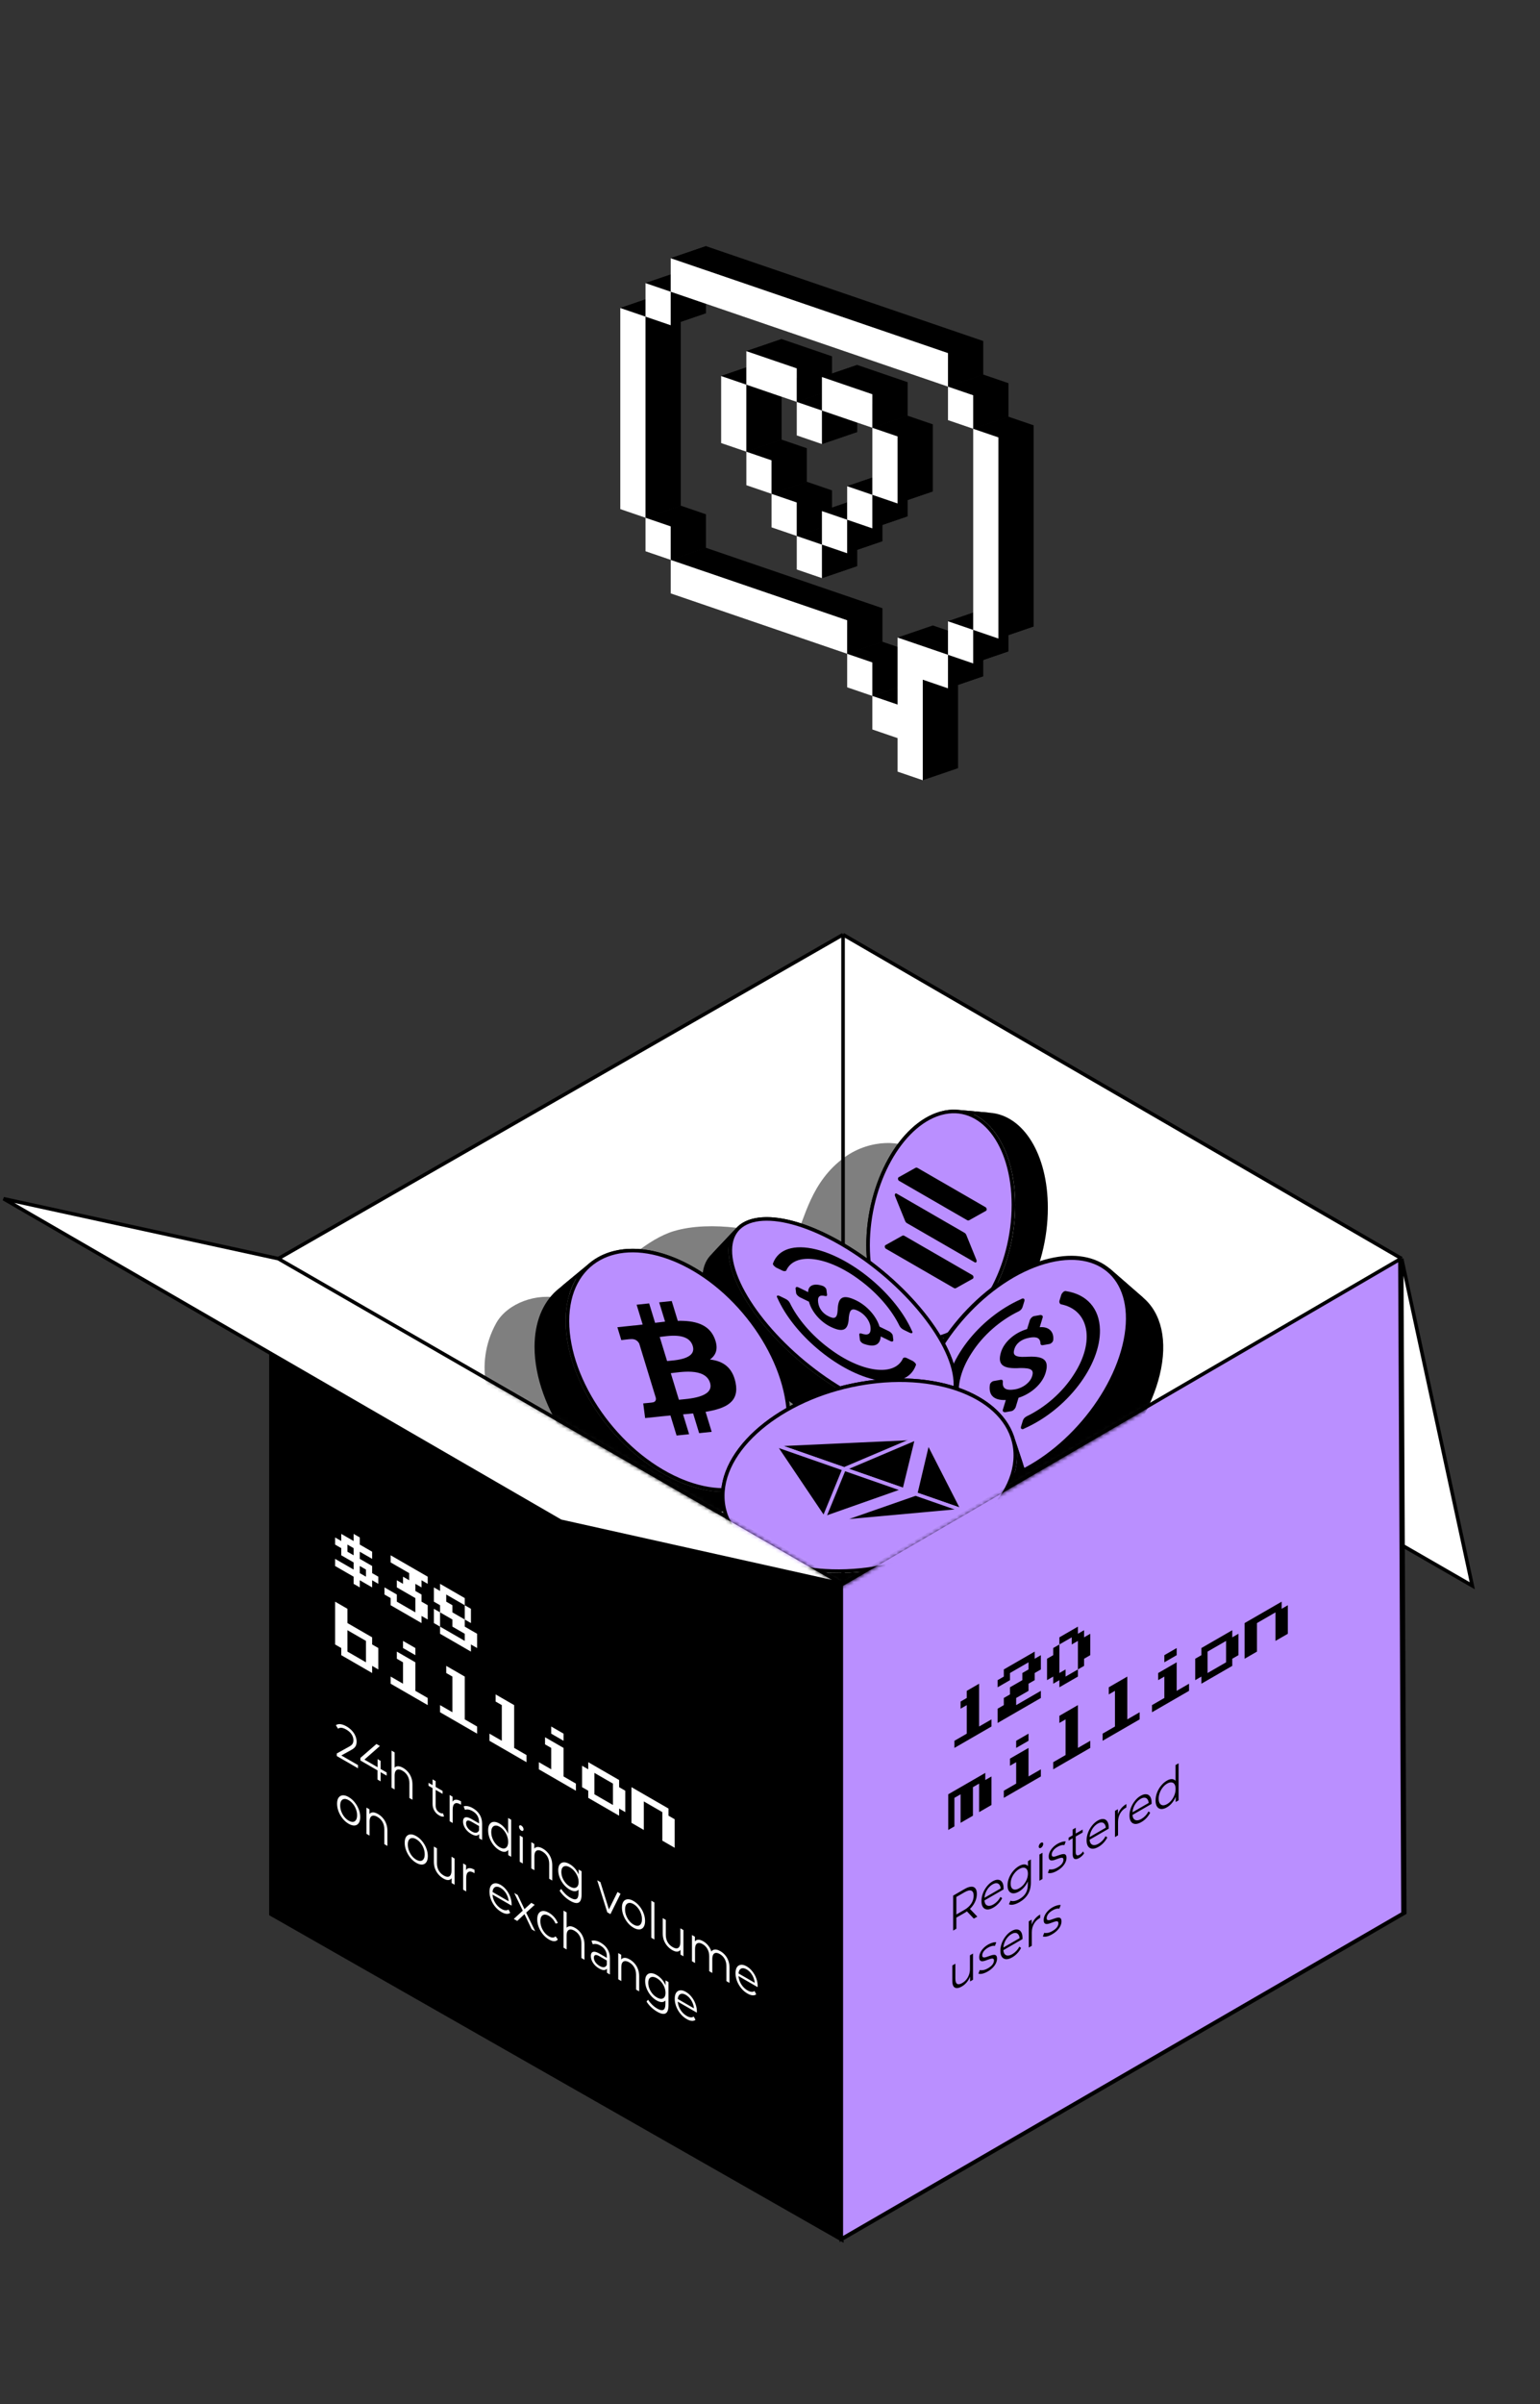 <svg width="432" height="674" viewBox="0 0 432 674" fill="none" xmlns="http://www.w3.org/2000/svg">
<rect x="0" y="0" width="432" height="674" fill="#333333" stroke="none"/>
<path d="M78.062 352.838L236.49 262L393.196 352.838L413 444.537L393.574 433.344L394.057 536.236L236.49 627.505L76.34 536.236V379.633L1 336.048L78.062 352.838Z" fill="white"/>
<path d="M78.062 352.838L236.49 262M78.062 352.838L236.49 444.107M78.062 352.838L1 336.048L76.34 379.633M236.49 262L393.196 352.838M236.49 262V444.107M393.196 352.838L236.49 444.107M393.196 352.838L393.574 433.344M393.196 352.838L413 444.537L393.574 433.344M236.49 444.107V627.505M236.49 444.107L157.276 426.456L76.34 379.633M236.49 627.505L394.057 536.236L393.574 433.344M236.49 627.505L76.34 536.236V379.633" stroke="black"/>
<path d="M236.15 627.872V444.474L156.936 426.823L76 380V536.603L236.15 627.872Z" fill="black" stroke="black"/>
<path d="M236 444.269L392.706 353L393.084 433.506L393.567 536.398L236 627.667V444.269Z" fill="#BA8FFF" stroke="black"/>
<path d="M267.732 490V488L271.196 486V478L269.464 479V477L271.196 476V474L274.66 472V484L278.124 482V484L267.732 490ZM279.856 483V479L281.588 478V476L283.321 475V473L286.785 471V469L288.517 468V466L283.321 469V471L279.856 473V471L281.588 470V468L290.249 463V465L291.981 464V468L290.249 469V471L288.517 472V474L285.053 476V478L291.981 474V476L279.856 483ZM297.177 473V471L295.445 472V470L293.713 471V465L295.445 464V462L297.177 461V459L302.373 456V458L304.105 457V459L305.837 458V464L304.105 465V467L302.373 468V470L297.177 473ZM298.909 470L302.373 468V460L300.641 461V459L297.177 461V469L298.909 468V470ZM266 513V503L276.392 497V499L278.124 498V506L274.66 508V500L272.928 501V509L269.464 511V503L267.732 504V512L266 513ZM285.053 490V488L288.517 486V488L285.053 490ZM281.588 504V502L285.053 500V494L283.321 495V493L288.517 490V498L291.981 496V498L281.588 504ZM295.445 496V494L298.909 492V482L297.177 483V481L302.373 478V490L305.837 488V490L295.445 496ZM309.301 488V486L312.765 484V474L311.033 475V473L316.229 470V482L319.694 480V482L309.301 488ZM326.622 466V464L330.086 462V464L326.622 466ZM323.158 480V478L326.622 476V470L324.89 471V469L330.086 466V474L333.55 472V474L323.158 480ZM337.014 472V470L335.282 471V465L337.014 464V462L345.674 457V459L347.406 458V464L345.674 465V467L337.014 472ZM338.746 469L343.942 466V460L338.746 463V469ZM349.138 465V455L359.531 449V451L361.263 450V458L357.799 460V452L352.603 455V463L349.138 465Z" fill="black"/>
<path d="M267.382 541.202V531.402L270.559 529.568C271.278 529.153 271.896 528.931 272.414 528.903C272.931 528.866 273.327 529.02 273.602 529.365C273.885 529.696 274.026 530.217 274.026 530.926C274.026 531.617 273.885 532.296 273.602 532.963C273.327 533.616 272.931 534.228 272.414 534.797C271.896 535.357 271.278 535.845 270.559 536.26L267.879 537.807L268.279 537.1V540.684L267.382 541.202ZM273.178 537.856L270.995 535.56L271.965 535L274.16 537.289L273.178 537.856ZM268.279 537.184L267.879 536.925L270.535 535.392C271.383 534.902 272.026 534.316 272.462 533.635C272.907 532.949 273.129 532.219 273.129 531.444C273.129 530.66 272.907 530.182 272.462 530.009C272.026 529.832 271.383 529.988 270.535 530.478L267.879 532.011L268.279 531.29V537.184ZM278.666 534.757C278.003 535.14 277.421 535.317 276.92 535.289C276.419 535.252 276.027 535.035 275.744 534.638C275.461 534.232 275.319 533.665 275.319 532.937C275.319 532.209 275.453 531.488 275.72 530.774C275.994 530.056 276.366 529.402 276.835 528.814C277.312 528.212 277.845 527.741 278.435 527.4C279.034 527.055 279.563 526.908 280.024 526.959C280.493 526.997 280.86 527.223 281.127 527.638C281.394 528.044 281.527 528.616 281.527 529.353C281.527 529.4 281.523 529.454 281.515 529.514C281.515 529.561 281.515 529.612 281.515 529.668L275.974 532.867V532.125L281.054 529.192L280.715 529.682C280.715 529.15 280.614 528.737 280.412 528.443C280.218 528.135 279.951 527.963 279.611 527.925C279.272 527.888 278.88 527.998 278.435 528.254C277.999 528.506 277.607 528.849 277.259 529.283C276.912 529.717 276.641 530.2 276.447 530.732C276.253 531.264 276.156 531.801 276.156 532.342V532.496C276.156 533.056 276.261 533.49 276.471 533.798C276.69 534.092 276.989 534.251 277.368 534.274C277.756 534.284 278.197 534.146 278.69 533.861C279.078 533.637 279.438 533.35 279.769 533C280.109 532.646 280.4 532.235 280.642 531.768L281.127 532.132C280.844 532.688 280.488 533.192 280.06 533.644C279.64 534.092 279.175 534.463 278.666 534.757ZM285.995 533.242C285.413 533.578 284.855 533.802 284.322 533.914C283.789 534.026 283.356 533.995 283.025 533.823L283.461 532.815C283.76 532.95 284.128 532.98 284.564 532.906C285.009 532.836 285.478 532.658 285.971 532.374C286.779 531.907 287.373 531.345 287.753 530.687C288.133 530.038 288.323 529.256 288.323 528.342V526.508L288.444 525.178L288.359 523.967V521.741L289.184 521.265V527.719C289.184 528.988 288.913 530.073 288.372 530.974C287.838 531.879 287.046 532.635 285.995 533.242ZM285.838 530.267C285.231 530.617 284.686 530.782 284.201 530.764C283.716 530.736 283.332 530.533 283.049 530.155C282.774 529.772 282.637 529.231 282.637 528.531C282.637 527.831 282.774 527.135 283.049 526.445C283.332 525.74 283.716 525.098 284.201 524.52C284.686 523.941 285.231 523.477 285.838 523.127C286.403 522.8 286.913 522.641 287.365 522.651C287.818 522.66 288.178 522.854 288.444 523.232C288.711 523.61 288.844 524.181 288.844 524.947C288.844 525.712 288.711 526.438 288.444 527.124C288.178 527.81 287.818 528.423 287.365 528.965C286.913 529.506 286.403 529.94 285.838 530.267ZM285.922 529.336C286.391 529.065 286.807 528.713 287.171 528.279C287.535 527.835 287.822 527.352 288.032 526.83C288.242 526.298 288.347 525.766 288.347 525.234C288.347 524.702 288.242 524.296 288.032 524.016C287.822 523.736 287.535 523.589 287.171 523.575C286.807 523.551 286.391 523.675 285.922 523.946C285.462 524.212 285.045 524.569 284.674 525.017C284.31 525.451 284.023 525.929 283.813 526.452C283.611 526.97 283.51 527.495 283.51 528.027C283.51 528.559 283.611 528.972 283.813 529.266C284.023 529.546 284.31 529.697 284.674 529.721C285.045 529.73 285.462 529.602 285.922 529.336ZM291.579 527.232V519.882L292.44 519.385V526.735L291.579 527.232ZM292.016 518.006C291.838 518.108 291.688 518.125 291.567 518.055C291.446 517.985 291.385 517.852 291.385 517.656C291.385 517.46 291.446 517.261 291.567 517.061C291.688 516.851 291.838 516.694 292.016 516.592C292.194 516.489 292.343 516.468 292.464 516.529C292.586 516.589 292.646 516.718 292.646 516.914C292.646 517.119 292.586 517.327 292.464 517.537C292.351 517.742 292.202 517.898 292.016 518.006ZM296.545 524.435C296.019 524.738 295.522 524.941 295.054 525.044C294.585 525.137 294.217 525.13 293.95 525.023L294.338 524.015C294.597 524.09 294.928 524.094 295.332 524.029C295.737 523.954 296.161 523.789 296.605 523.532C297.212 523.182 297.648 522.823 297.915 522.454C298.182 522.076 298.315 521.705 298.315 521.341C298.315 521.07 298.238 520.905 298.085 520.844C297.939 520.769 297.745 520.765 297.503 520.83C297.26 520.886 296.989 520.972 296.69 521.089C296.391 521.206 296.092 521.313 295.793 521.411C295.502 521.504 295.235 521.551 294.993 521.551C294.75 521.542 294.552 521.455 294.399 521.292C294.253 521.124 294.181 520.83 294.181 520.41C294.181 520.009 294.278 519.593 294.472 519.164C294.666 518.735 294.948 518.324 295.32 517.932C295.7 517.526 296.161 517.167 296.702 516.854C297.115 516.616 297.527 516.443 297.939 516.336C298.351 516.219 298.691 516.187 298.958 516.238L298.582 517.253C298.299 517.192 297.996 517.209 297.672 517.302C297.349 517.386 297.026 517.521 296.702 517.708C296.129 518.039 295.704 518.401 295.429 518.793C295.163 519.171 295.029 519.537 295.029 519.892C295.029 520.172 295.102 520.349 295.248 520.424C295.401 520.494 295.599 520.506 295.842 520.459C296.092 520.398 296.363 520.312 296.654 520.2C296.953 520.083 297.248 519.983 297.539 519.899C297.838 519.801 298.109 519.752 298.351 519.752C298.602 519.738 298.8 519.815 298.945 519.983C299.099 520.137 299.176 520.415 299.176 520.816C299.176 521.245 299.071 521.679 298.861 522.118C298.659 522.543 298.359 522.958 297.963 523.364C297.575 523.756 297.103 524.113 296.545 524.435ZM302.768 520.842C302.17 521.187 301.709 521.267 301.386 521.08C301.063 520.893 300.901 520.459 300.901 519.778V512.876L301.762 512.379V519.225C301.762 519.654 301.855 519.932 302.041 520.058C302.235 520.179 302.509 520.137 302.865 519.932C303.245 519.713 303.56 519.405 303.811 519.008L304.114 519.547C303.944 519.822 303.738 520.072 303.496 520.296C303.261 520.515 303.019 520.697 302.768 520.842ZM299.761 515.984V515.158L303.702 512.883V513.709L299.761 515.984ZM308.16 517.729C307.497 518.112 306.915 518.289 306.414 518.261C305.913 518.224 305.521 518.007 305.238 517.61C304.955 517.204 304.813 516.637 304.813 515.909C304.813 515.181 304.947 514.46 305.213 513.746C305.488 513.027 305.86 512.374 306.329 511.786C306.806 511.184 307.339 510.713 307.929 510.372C308.527 510.027 309.057 509.88 309.518 509.931C309.986 509.968 310.354 510.195 310.621 510.61C310.888 511.016 311.021 511.588 311.021 512.325C311.021 512.372 311.017 512.425 311.009 512.486C311.009 512.533 311.009 512.584 311.009 512.64L305.468 515.839V515.097L310.548 512.164L310.209 512.654C310.209 512.122 310.108 511.709 309.906 511.415C309.712 511.107 309.445 510.934 309.105 510.897C308.766 510.86 308.374 510.969 307.929 511.226C307.493 511.478 307.101 511.821 306.753 512.255C306.406 512.689 306.135 513.172 305.941 513.704C305.747 514.236 305.65 514.773 305.65 515.314V515.468C305.65 516.028 305.755 516.462 305.965 516.77C306.183 517.064 306.482 517.223 306.862 517.246C307.25 517.255 307.691 517.118 308.184 516.833C308.572 516.609 308.932 516.322 309.263 515.972C309.602 515.617 309.893 515.207 310.136 514.74L310.621 515.104C310.338 515.659 309.982 516.163 309.554 516.616C309.134 517.064 308.669 517.435 308.16 517.729ZM312.773 514.995V507.645L313.598 507.169V509.171L313.513 508.87C313.691 508.208 313.99 507.61 314.41 507.078C314.83 506.537 315.352 506.087 315.974 505.727V506.693C315.942 506.712 315.909 506.731 315.877 506.749C315.845 506.759 315.812 506.773 315.78 506.791C315.109 507.179 314.584 507.72 314.204 508.415C313.824 509.101 313.634 509.878 313.634 510.746V514.498L312.773 514.995ZM320.189 510.784C319.527 511.166 318.945 511.344 318.443 511.316C317.942 511.278 317.55 511.061 317.267 510.665C316.984 510.259 316.843 509.692 316.843 508.964C316.843 508.236 316.976 507.515 317.243 506.801C317.518 506.082 317.89 505.429 318.359 504.841C318.835 504.239 319.369 503.767 319.959 503.427C320.557 503.081 321.087 502.934 321.547 502.986C322.016 503.023 322.384 503.249 322.651 503.665C322.917 504.071 323.051 504.642 323.051 505.38C323.051 505.426 323.047 505.48 323.039 505.541C323.039 505.587 323.039 505.639 323.039 505.695L317.498 508.894V508.152L322.578 505.219L322.238 505.709C322.238 505.177 322.137 504.764 321.935 504.47C321.741 504.162 321.475 503.989 321.135 503.952C320.796 503.914 320.404 504.024 319.959 504.281C319.522 504.533 319.13 504.876 318.783 505.31C318.435 505.744 318.165 506.227 317.971 506.759C317.777 507.291 317.68 507.827 317.68 508.369V508.523C317.68 509.083 317.785 509.517 317.995 509.825C318.213 510.119 318.512 510.277 318.892 510.301C319.28 510.31 319.721 510.172 320.214 509.888C320.602 509.664 320.961 509.377 321.293 509.027C321.632 508.672 321.923 508.261 322.166 507.795L322.651 508.159C322.368 508.714 322.012 509.218 321.584 509.671C321.163 510.119 320.699 510.49 320.189 510.784ZM327.337 506.657C326.731 507.007 326.185 507.163 325.7 507.126C325.223 507.084 324.847 506.862 324.572 506.461C324.298 506.05 324.16 505.476 324.16 504.739C324.16 503.992 324.298 503.26 324.572 502.541C324.847 501.822 325.223 501.171 325.7 500.588C326.185 499.991 326.731 499.517 327.337 499.167C327.895 498.845 328.392 498.703 328.828 498.74C329.273 498.773 329.624 498.994 329.883 499.405C330.15 499.802 330.283 500.401 330.283 501.204C330.283 501.997 330.154 502.749 329.895 503.458C329.636 504.167 329.285 504.8 328.84 505.355C328.404 505.896 327.903 506.33 327.337 506.657ZM327.397 505.74C327.85 505.479 328.254 505.129 328.61 504.69C328.974 504.237 329.257 503.738 329.459 503.192C329.669 502.632 329.774 502.067 329.774 501.498C329.774 500.919 329.669 500.476 329.459 500.168C329.257 499.855 328.974 499.687 328.61 499.664C328.254 499.627 327.85 499.739 327.397 500C326.953 500.257 326.553 500.609 326.197 501.057C325.841 501.496 325.559 501.99 325.348 502.541C325.138 503.092 325.033 503.656 325.033 504.235C325.033 504.804 325.138 505.248 325.348 505.565C325.559 505.873 325.841 506.046 326.197 506.083C326.553 506.111 326.953 505.997 327.397 505.74ZM329.798 505.166V502.954L329.883 501.421L329.762 500.007V494.799L330.623 494.302V504.69L329.798 505.166ZM269.831 556.858C269.29 557.171 268.817 557.327 268.413 557.327C268.009 557.327 267.693 557.159 267.467 556.823C267.249 556.482 267.14 555.962 267.14 555.262V550.992L268.001 550.495V554.653C268.001 555.437 268.166 555.934 268.498 556.144C268.837 556.34 269.31 556.263 269.916 555.913C270.361 555.656 270.745 555.332 271.068 554.94C271.399 554.534 271.65 554.081 271.82 553.582C271.998 553.078 272.086 552.546 272.086 551.986V548.136L272.947 547.639V554.989L272.123 555.465V553.449L272.256 553.736C272.054 554.394 271.739 555.001 271.31 555.556C270.89 556.097 270.397 556.531 269.831 556.858ZM277.056 552.687C276.531 552.99 276.033 553.193 275.565 553.296C275.096 553.389 274.728 553.382 274.461 553.275L274.849 552.267C275.108 552.342 275.439 552.346 275.843 552.281C276.248 552.206 276.672 552.041 277.117 551.784C277.723 551.434 278.159 551.075 278.426 550.706C278.693 550.328 278.826 549.957 278.826 549.593C278.826 549.322 278.749 549.157 278.596 549.096C278.45 549.021 278.256 549.017 278.014 549.082C277.771 549.138 277.5 549.224 277.201 549.341C276.902 549.458 276.603 549.565 276.304 549.663C276.013 549.756 275.746 549.803 275.504 549.803C275.261 549.794 275.063 549.707 274.91 549.544C274.764 549.376 274.692 549.082 274.692 548.662C274.692 548.261 274.789 547.845 274.983 547.416C275.177 546.987 275.46 546.576 275.831 546.184C276.211 545.778 276.672 545.419 277.214 545.106C277.626 544.868 278.038 544.695 278.45 544.588C278.862 544.471 279.202 544.439 279.469 544.49L279.093 545.505C278.81 545.444 278.507 545.461 278.183 545.554C277.86 545.638 277.537 545.773 277.214 545.96C276.64 546.291 276.215 546.653 275.94 547.045C275.674 547.423 275.54 547.789 275.54 548.144C275.54 548.424 275.613 548.601 275.759 548.676C275.912 548.746 276.11 548.758 276.353 548.711C276.603 548.65 276.874 548.564 277.165 548.452C277.464 548.335 277.759 548.235 278.05 548.151C278.349 548.053 278.62 548.004 278.862 548.004C279.113 547.99 279.311 548.067 279.457 548.235C279.61 548.389 279.687 548.667 279.687 549.068C279.687 549.497 279.582 549.931 279.372 550.37C279.17 550.795 278.871 551.21 278.474 551.616C278.086 552.008 277.614 552.365 277.056 552.687ZM283.97 548.695C283.307 549.078 282.725 549.255 282.224 549.227C281.723 549.19 281.331 548.973 281.048 548.576C280.765 548.17 280.624 547.603 280.624 546.875C280.624 546.147 280.757 545.426 281.024 544.712C281.299 543.993 281.671 543.34 282.139 542.752C282.616 542.15 283.15 541.679 283.74 541.338C284.338 540.993 284.867 540.846 285.328 540.897C285.797 540.934 286.165 541.161 286.431 541.576C286.698 541.982 286.832 542.554 286.832 543.291C286.832 543.338 286.827 543.391 286.819 543.452C286.819 543.499 286.819 543.55 286.819 543.606L281.279 546.805V546.063L286.359 543.13L286.019 543.62C286.019 543.088 285.918 542.675 285.716 542.381C285.522 542.073 285.255 541.9 284.916 541.863C284.576 541.826 284.184 541.935 283.74 542.192C283.303 542.444 282.911 542.787 282.564 543.221C282.216 543.655 281.945 544.138 281.751 544.67C281.557 545.202 281.46 545.739 281.46 546.28V546.434C281.46 546.994 281.566 547.428 281.776 547.736C281.994 548.03 282.293 548.189 282.673 548.212C283.061 548.221 283.501 548.084 283.994 547.799C284.382 547.575 284.742 547.288 285.074 546.938C285.413 546.583 285.704 546.173 285.946 545.706L286.431 546.07C286.149 546.625 285.793 547.129 285.364 547.582C284.944 548.03 284.479 548.401 283.97 548.695ZM288.584 545.961V538.611L289.408 538.135V540.137L289.323 539.836C289.501 539.174 289.8 538.576 290.22 538.044C290.641 537.503 291.162 537.053 291.785 536.693V537.659C291.752 537.678 291.72 537.697 291.688 537.715C291.655 537.725 291.623 537.739 291.591 537.757C290.92 538.145 290.394 538.686 290.014 539.381C289.634 540.067 289.445 540.844 289.445 541.712V545.464L288.584 545.961ZM295.136 542.248C294.61 542.552 294.113 542.755 293.645 542.857C293.176 542.951 292.808 542.944 292.541 542.836L292.929 541.828C293.188 541.903 293.519 541.908 293.923 541.842C294.328 541.768 294.752 541.602 295.196 541.345C295.803 540.995 296.239 540.636 296.506 540.267C296.773 539.889 296.906 539.518 296.906 539.154C296.906 538.884 296.829 538.718 296.676 538.657C296.53 538.583 296.336 538.578 296.094 538.643C295.851 538.699 295.58 538.786 295.281 538.902C294.982 539.019 294.683 539.126 294.384 539.224C294.093 539.318 293.826 539.364 293.584 539.364C293.341 539.355 293.143 539.269 292.99 539.105C292.844 538.937 292.772 538.643 292.772 538.223C292.772 537.822 292.869 537.407 293.063 536.977C293.257 536.548 293.539 536.137 293.911 535.745C294.291 535.339 294.752 534.98 295.293 534.667C295.706 534.429 296.118 534.257 296.53 534.149C296.942 534.033 297.282 534 297.549 534.051L297.173 535.066C296.89 535.006 296.587 535.022 296.263 535.115C295.94 535.199 295.617 535.335 295.293 535.521C294.72 535.853 294.295 536.214 294.02 536.606C293.754 536.984 293.62 537.351 293.62 537.705C293.62 537.985 293.693 538.163 293.839 538.237C293.992 538.307 294.19 538.319 294.433 538.272C294.683 538.212 294.954 538.125 295.245 538.013C295.544 537.897 295.839 537.796 296.13 537.712C296.429 537.614 296.7 537.565 296.942 537.565C297.193 537.551 297.391 537.628 297.536 537.796C297.69 537.95 297.767 538.228 297.767 538.629C297.767 539.059 297.662 539.493 297.452 539.931C297.25 540.356 296.95 540.771 296.554 541.177C296.166 541.569 295.694 541.926 295.136 542.248Z" fill="black"/>
<path d="M99.196 444V442L94 439V437L99.196 440V438L95.732 436V434L94 433V431L95.732 432V430L99.196 432V430L100.928 431V433L104.392 435V437L100.928 435V437L104.392 439V441L106.124 442V444L104.392 443V445L100.928 443V445L99.196 444ZM97.464 435L99.196 436V434L97.464 433V435ZM100.928 441L102.66 442V440L100.928 439V441ZM109.588 450V448L107.856 447V445L111.321 447V449L116.517 452V448L111.321 445V443L113.053 444V442L114.785 443V441L109.588 438V436L119.981 442V444L118.249 443V445L116.517 444V446L118.249 447V449L119.981 450V454L118.249 453V455L109.588 450ZM123.445 458V456L121.713 455V451L123.445 452V450L121.713 449V445L123.445 446V444L130.373 448V450L132.105 451V455L130.373 454V456L133.837 458V462L132.105 461V463L123.445 458ZM126.909 452L130.373 454V450L125.177 447V449L126.909 450V452ZM123.445 456L130.373 460V458L126.909 456V454L123.445 452V456ZM95.732 464V462L94 461V449L97.464 451V455L104.392 459V461L106.124 462V468L104.392 467V469L95.732 464ZM97.464 463L102.66 466V460L97.464 457V463ZM113.053 462V460L116.517 462V464L113.053 462ZM109.588 472V470L113.053 472V466L111.321 465V463L116.517 466V474L119.981 476V478L109.588 472ZM123.445 480V478L126.909 480V470L125.177 469V467L130.373 470V482L133.837 484V486L123.445 480ZM137.301 488V486L140.765 488V478L139.033 477V475L144.229 478V490L147.694 492V494L137.301 488ZM154.622 486V484L158.086 486V488L154.622 486ZM151.158 496V494L154.622 496V490L152.89 489V487L158.086 490V498L161.55 500V502L151.158 496ZM165.014 504V502L163.282 501V495L165.014 496V494L173.674 499V501L175.406 502V508L173.674 507V509L165.014 504ZM166.746 503L171.942 506V500L166.746 497V503ZM177.138 511V501L187.531 507V509L189.263 510V518L185.799 516V508L180.603 505V513L177.138 511Z" fill="white"/>
<path d="M94.473 492.273V491.559L98.001 489.606C98.324 489.429 98.567 489.251 98.728 489.074C98.89 488.887 98.999 488.689 99.056 488.479C99.112 488.269 99.141 488.057 99.141 487.842C99.141 487.273 98.971 486.727 98.632 486.204C98.3 485.686 97.807 485.238 97.152 484.86C96.651 484.571 96.207 484.403 95.819 484.356C95.439 484.314 95.111 484.4 94.837 484.615L94.218 483.642C94.55 483.385 94.974 483.285 95.491 483.341C96.009 483.397 96.587 483.609 97.225 483.978C97.799 484.309 98.296 484.704 98.716 485.161C99.137 485.609 99.46 486.099 99.686 486.631C99.921 487.168 100.038 487.707 100.038 488.248C100.038 488.565 99.998 488.855 99.917 489.116C99.844 489.382 99.707 489.629 99.504 489.858C99.311 490.082 99.023 490.299 98.644 490.509L95.406 492.308L95.164 491.776L100.426 494.814V495.71L94.473 492.273ZM101.104 493.525V492.797L105.602 488.898L106.572 489.458L102.11 493.378L101.637 492.937L108.463 496.878V497.774L101.104 493.525ZM105.893 498.866V496.29L105.917 495.408V493.14L106.766 493.63V499.37L105.893 498.866ZM113.084 495.598C113.601 495.897 114.054 496.275 114.442 496.732C114.838 497.185 115.145 497.708 115.363 498.3C115.59 498.898 115.703 499.551 115.703 500.26V504.53L114.842 504.033V499.861C114.842 499.087 114.672 498.405 114.333 497.817C114.002 497.225 113.533 496.753 112.926 496.403C112.474 496.142 112.078 496.021 111.738 496.039C111.407 496.053 111.148 496.207 110.962 496.501C110.785 496.791 110.696 497.215 110.696 497.775V501.639L109.835 501.142V490.754L110.696 491.251V496.305L110.526 495.829C110.728 495.414 111.051 495.185 111.496 495.143C111.94 495.092 112.47 495.244 113.084 495.598ZM123.214 508.937C122.616 508.591 122.155 508.139 121.832 507.579C121.509 507.019 121.347 506.398 121.347 505.717V498.815L122.208 499.312V506.158C122.208 506.587 122.301 506.972 122.487 507.313C122.681 507.658 122.955 507.933 123.311 508.139C123.691 508.358 124.006 508.414 124.257 508.307L124.56 509.196C124.39 509.275 124.184 509.287 123.941 509.231C123.707 509.179 123.465 509.081 123.214 508.937ZM120.207 500.607V499.781L124.148 502.056V502.882L120.207 500.607ZM126.127 510.548V503.198L126.951 503.674V505.676L126.866 505.277C127.044 504.82 127.343 504.568 127.764 504.521C128.184 504.465 128.705 504.617 129.328 504.976V505.942C129.295 505.924 129.263 505.905 129.231 505.886C129.198 505.858 129.166 505.835 129.134 505.816C128.463 505.429 127.937 505.364 127.558 505.62C127.178 505.868 126.988 506.425 126.988 507.293V511.045L126.127 510.548ZM134.414 515.333V513.709L134.377 513.422V510.706C134.377 510.081 134.224 509.511 133.917 508.998C133.618 508.489 133.169 508.062 132.571 507.717C132.159 507.479 131.767 507.332 131.395 507.276C131.023 507.22 130.708 507.248 130.449 507.36L130.061 506.394C130.384 506.263 130.772 506.245 131.225 506.338C131.678 506.422 132.155 506.609 132.656 506.898C133.48 507.374 134.115 507.978 134.559 508.711C135.012 509.439 135.238 510.284 135.238 511.245V515.809L134.414 515.333ZM132.219 514.136C131.742 513.861 131.326 513.532 130.97 513.149C130.623 512.762 130.356 512.356 130.17 511.931C129.984 511.497 129.891 511.07 129.891 510.65C129.891 510.267 129.968 509.966 130.122 509.747C130.283 509.523 130.542 509.42 130.898 509.439C131.261 509.453 131.746 509.635 132.353 509.985L134.547 511.252V511.994L132.377 510.741C131.763 510.386 131.334 510.265 131.092 510.377C130.857 510.494 130.74 510.739 130.74 511.112C130.74 511.532 130.882 511.95 131.164 512.365C131.447 512.78 131.843 513.135 132.353 513.429C132.838 513.709 133.254 513.823 133.601 513.772C133.957 513.716 134.216 513.492 134.377 513.1L134.571 513.898C134.41 514.29 134.127 514.514 133.723 514.57C133.327 514.631 132.826 514.486 132.219 514.136ZM140.11 518.692C139.504 518.342 138.959 517.868 138.474 517.271C137.997 516.678 137.621 516.022 137.346 515.304C137.071 514.576 136.934 513.843 136.934 513.106C136.934 512.359 137.071 511.785 137.346 511.384C137.621 510.982 137.997 510.765 138.474 510.733C138.959 510.695 139.504 510.852 140.11 511.202C140.668 511.524 141.165 511.955 141.602 512.497C142.046 513.043 142.398 513.67 142.656 514.38C142.923 515.084 143.057 515.838 143.057 516.641C143.057 517.434 142.927 518.036 142.669 518.447C142.41 518.857 142.058 519.084 141.614 519.126C141.177 519.163 140.676 519.018 140.11 518.692ZM140.171 517.845C140.624 518.106 141.028 518.223 141.383 518.195C141.747 518.162 142.03 517.989 142.232 517.677C142.442 517.359 142.547 516.916 142.547 516.347C142.547 515.768 142.442 515.203 142.232 514.653C142.03 514.107 141.747 513.612 141.383 513.169C141.028 512.721 140.624 512.366 140.171 512.105C139.726 511.848 139.326 511.738 138.971 511.776C138.615 511.804 138.332 511.972 138.122 512.28C137.912 512.588 137.807 513.031 137.807 513.61C137.807 514.179 137.912 514.744 138.122 515.304C138.332 515.854 138.615 516.354 138.971 516.802C139.326 517.24 139.726 517.588 140.171 517.845ZM142.572 520.043V517.831L142.656 516.396L142.535 514.842V509.634L143.396 510.131V520.519L142.572 520.043ZM145.793 521.903V514.553L146.654 515.05V522.4L145.793 521.903ZM146.23 513.181C146.052 513.078 145.903 512.922 145.781 512.712C145.66 512.502 145.599 512.299 145.599 512.103C145.599 511.907 145.66 511.779 145.781 511.718C145.903 511.648 146.052 511.664 146.23 511.767C146.408 511.87 146.557 512.021 146.679 512.222C146.8 512.423 146.86 512.621 146.86 512.817C146.86 513.022 146.8 513.16 146.679 513.23C146.565 513.305 146.416 513.288 146.23 513.181ZM152.299 518.239C152.816 518.538 153.269 518.916 153.657 519.373C154.053 519.826 154.36 520.348 154.578 520.941C154.805 521.538 154.918 522.192 154.918 522.901V527.171L154.057 526.674V522.502C154.057 521.727 153.887 521.046 153.548 520.458C153.216 519.865 152.747 519.394 152.141 519.044C151.689 518.783 151.293 518.661 150.953 518.68C150.622 518.694 150.363 518.848 150.177 519.142C149.999 519.431 149.91 519.856 149.91 520.416V524.28L149.049 523.783V516.433L149.874 516.909V518.925L149.741 518.47C149.943 518.055 150.266 517.826 150.711 517.784C151.155 517.733 151.685 517.884 152.299 518.239ZM159.959 532.867C159.377 532.531 158.819 532.111 158.286 531.607C157.752 531.103 157.32 530.574 156.988 530.018L157.425 529.514C157.724 529.995 158.092 530.45 158.528 530.879C158.973 531.323 159.441 531.687 159.935 531.971C160.743 532.438 161.337 532.562 161.717 532.342C162.097 532.132 162.287 531.57 162.287 530.655V528.821L162.408 527.631L162.323 526.322V524.096L163.147 524.572V531.026C163.147 532.296 162.877 533.068 162.335 533.343C161.802 533.633 161.01 533.474 159.959 532.867ZM159.801 529.71C159.195 529.36 158.649 528.896 158.164 528.317C157.679 527.729 157.295 527.083 157.013 526.378C156.738 525.678 156.6 524.978 156.6 524.278C156.6 523.578 156.738 523.042 157.013 522.668C157.295 522.29 157.679 522.092 158.164 522.073C158.649 522.055 159.195 522.22 159.801 522.57C160.367 522.897 160.876 523.326 161.329 523.858C161.781 524.39 162.141 524.999 162.408 525.685C162.675 526.371 162.808 527.097 162.808 527.862C162.808 528.628 162.675 529.199 162.408 529.577C162.141 529.955 161.781 530.154 161.329 530.172C160.876 530.191 160.367 530.037 159.801 529.71ZM159.886 528.877C160.355 529.148 160.771 529.276 161.135 529.262C161.499 529.239 161.786 529.087 161.996 528.807C162.206 528.518 162.311 528.107 162.311 527.575C162.311 527.043 162.206 526.516 161.996 525.993C161.786 525.471 161.499 524.992 161.135 524.558C160.771 524.115 160.355 523.758 159.886 523.487C159.425 523.221 159.009 523.098 158.637 523.116C158.273 523.13 157.987 523.277 157.776 523.557C157.574 523.842 157.473 524.25 157.473 524.782C157.473 525.314 157.574 525.844 157.776 526.371C157.987 526.894 158.273 527.377 158.637 527.82C159.009 528.259 159.425 528.611 159.886 528.877ZM170.353 536.082L167.528 527.101L168.425 527.619L171.02 535.935L170.595 535.69L173.226 530.391L174.075 530.881L171.238 536.593L170.353 536.082ZM177.704 540.397C177.09 540.042 176.536 539.564 176.043 538.962C175.558 538.355 175.174 537.69 174.892 536.967C174.609 536.234 174.467 535.504 174.467 534.776C174.467 534.038 174.609 533.471 174.892 533.075C175.174 532.678 175.558 532.461 176.043 532.424C176.528 532.386 177.082 532.547 177.704 532.907C178.335 533.271 178.893 533.751 179.378 534.349C179.871 534.951 180.255 535.611 180.529 536.33C180.812 537.053 180.954 537.783 180.954 538.521C180.954 539.249 180.812 539.816 180.529 540.222C180.255 540.623 179.871 540.845 179.378 540.887C178.884 540.919 178.327 540.756 177.704 540.397ZM177.704 539.515C178.165 539.781 178.573 539.9 178.929 539.872C179.285 539.834 179.563 539.659 179.766 539.347C179.976 539.029 180.081 538.586 180.081 538.017C180.081 537.438 179.976 536.873 179.766 536.323C179.563 535.777 179.285 535.284 178.929 534.846C178.573 534.398 178.169 534.043 177.716 533.782C177.264 533.52 176.86 533.408 176.504 533.446C176.148 533.474 175.866 533.642 175.655 533.95C175.445 534.258 175.34 534.701 175.34 535.28C175.34 535.849 175.445 536.414 175.655 536.974C175.866 537.524 176.148 538.024 176.504 538.472C176.86 538.91 177.26 539.258 177.704 539.515ZM182.711 543.217V532.829L183.572 533.326V543.714L182.711 543.217ZM188.598 546.686C188.057 546.374 187.584 545.984 187.18 545.517C186.776 545.051 186.46 544.519 186.234 543.921C186.016 543.329 185.907 542.682 185.907 541.982V537.712L186.767 538.209V542.367C186.767 543.151 186.933 543.84 187.265 544.432C187.604 545.02 188.077 545.489 188.683 545.839C189.128 546.096 189.512 546.215 189.835 546.196C190.166 546.173 190.417 546.01 190.587 545.706C190.764 545.408 190.853 544.978 190.853 544.418V540.568L191.714 541.065V548.415L190.89 547.939V545.923L191.023 546.364C190.821 546.789 190.506 547.032 190.077 547.092C189.657 547.148 189.164 547.013 188.598 546.686ZM202.067 546.972C202.584 547.271 203.033 547.647 203.413 548.099C203.801 548.547 204.1 549.065 204.31 549.653C204.528 550.246 204.637 550.897 204.637 551.606V555.876L203.776 555.379V551.207C203.776 550.433 203.615 549.756 203.291 549.177C202.976 548.594 202.528 548.134 201.946 547.798C201.509 547.546 201.129 547.434 200.806 547.462C200.491 547.486 200.244 547.647 200.066 547.945C199.897 548.239 199.812 548.666 199.812 549.226V553.09L198.951 552.593V548.421C198.951 547.647 198.789 546.97 198.466 546.391C198.143 545.803 197.69 545.341 197.108 545.005C196.68 544.758 196.304 544.648 195.98 544.676C195.657 544.695 195.407 544.854 195.229 545.152C195.059 545.446 194.974 545.873 194.974 546.433V550.297L194.113 549.8V542.45L194.938 542.926V544.914L194.804 544.487C194.998 544.067 195.31 543.832 195.738 543.78C196.174 543.724 196.688 543.867 197.278 544.207C197.9 544.567 198.43 545.054 198.866 545.67C199.302 546.277 199.585 546.977 199.715 547.77L199.375 547.42C199.561 546.93 199.889 546.639 200.357 546.545C200.834 546.447 201.404 546.59 202.067 546.972ZM209.675 558.855C209.013 558.473 208.431 557.978 207.93 557.371C207.428 556.755 207.036 556.086 206.753 555.362C206.471 554.63 206.329 553.899 206.329 553.171C206.329 552.443 206.462 551.876 206.729 551.47C207.004 551.069 207.376 550.845 207.845 550.798C208.322 550.747 208.855 550.892 209.445 551.232C210.043 551.578 210.573 552.042 211.033 552.625C211.502 553.204 211.87 553.855 212.137 554.578C212.403 555.292 212.537 556.018 212.537 556.755C212.537 556.802 212.533 556.851 212.525 556.902C212.525 556.949 212.525 557 212.525 557.056L206.984 553.857V553.115L212.064 556.048L211.724 556.146C211.724 555.614 211.623 555.085 211.421 554.557C211.227 554.025 210.961 553.545 210.621 553.115C210.282 552.686 209.89 552.343 209.445 552.086C209.009 551.834 208.617 551.725 208.269 551.757C207.921 551.79 207.651 551.96 207.457 552.268C207.263 552.576 207.166 553.001 207.166 553.542V553.696C207.166 554.256 207.271 554.812 207.481 555.362C207.699 555.908 207.998 556.412 208.378 556.874C208.766 557.332 209.207 557.703 209.7 557.987C210.088 558.211 210.447 558.34 210.779 558.372C211.118 558.41 211.409 558.335 211.652 558.148L212.137 559.072C211.854 559.301 211.498 559.394 211.07 559.352C210.649 559.315 210.185 559.149 209.675 558.855ZM97.795 511.261C97.181 510.906 96.627 510.428 96.134 509.826C95.649 509.219 95.265 508.554 94.982 507.831C94.699 507.098 94.558 506.368 94.558 505.64C94.558 504.903 94.699 504.336 94.982 503.939C95.265 503.542 95.649 503.325 96.134 503.288C96.619 503.251 97.172 503.412 97.795 503.771C98.425 504.135 98.983 504.616 99.468 505.213C99.961 505.815 100.345 506.475 100.62 507.194C100.903 507.917 101.044 508.648 101.044 509.385C101.044 510.113 100.903 510.68 100.62 511.086C100.345 511.487 99.961 511.709 99.468 511.751C98.975 511.784 98.417 511.62 97.795 511.261ZM97.795 510.379C98.256 510.645 98.664 510.764 99.019 510.736C99.375 510.699 99.654 510.524 99.856 510.211C100.066 509.894 100.171 509.45 100.171 508.881C100.171 508.302 100.066 507.738 99.856 507.187C99.654 506.641 99.375 506.149 99.019 505.71C98.664 505.262 98.26 504.907 97.807 504.646C97.354 504.385 96.95 504.273 96.595 504.31C96.239 504.338 95.956 504.506 95.746 504.814C95.536 505.122 95.431 505.565 95.431 506.144C95.431 506.713 95.536 507.278 95.746 507.838C95.956 508.389 96.239 508.888 96.595 509.336C96.95 509.775 97.35 510.122 97.795 510.379ZM106.051 508.538C106.568 508.836 107.021 509.214 107.409 509.672C107.805 510.124 108.112 510.647 108.33 511.24C108.557 511.837 108.67 512.49 108.67 513.2V517.47L107.809 516.973V512.801C107.809 512.026 107.639 511.345 107.3 510.757C106.968 510.164 106.5 509.693 105.893 509.343C105.441 509.081 105.045 508.96 104.705 508.979C104.374 508.993 104.115 509.147 103.929 509.441C103.751 509.73 103.663 510.155 103.663 510.715V514.579L102.802 514.082V506.732L103.626 507.208V509.224L103.493 508.769C103.695 508.353 104.018 508.125 104.463 508.083C104.907 508.031 105.437 508.183 106.051 508.538ZM116.763 522.212C116.149 521.858 115.595 521.379 115.102 520.777C114.617 520.171 114.233 519.506 113.95 518.782C113.667 518.05 113.526 517.319 113.526 516.591C113.526 515.854 113.667 515.287 113.95 514.89C114.233 514.494 114.617 514.277 115.102 514.239C115.587 514.202 116.141 514.363 116.763 514.722C117.393 515.086 117.951 515.567 118.436 516.164C118.929 516.766 119.313 517.427 119.588 518.145C119.871 518.869 120.012 519.599 120.012 520.336C120.012 521.064 119.871 521.631 119.588 522.037C119.313 522.439 118.929 522.66 118.436 522.702C117.943 522.735 117.385 522.572 116.763 522.212ZM116.763 521.33C117.224 521.596 117.632 521.715 117.987 521.687C118.343 521.65 118.622 521.475 118.824 521.162C119.034 520.845 119.139 520.402 119.139 519.832C119.139 519.254 119.034 518.689 118.824 518.138C118.622 517.592 118.343 517.1 117.987 516.661C117.632 516.213 117.228 515.859 116.775 515.597C116.322 515.336 115.918 515.224 115.563 515.261C115.207 515.289 114.924 515.457 114.714 515.765C114.504 516.073 114.399 516.517 114.399 517.095C114.399 517.665 114.504 518.229 114.714 518.789C114.924 519.34 115.207 519.839 115.563 520.287C115.918 520.726 116.318 521.074 116.763 521.33ZM124.401 526.622C123.859 526.309 123.386 525.92 122.982 525.453C122.578 524.986 122.263 524.454 122.036 523.857C121.818 523.264 121.709 522.618 121.709 521.918V517.648L122.57 518.145V522.303C122.57 523.087 122.736 523.775 123.067 524.368C123.406 524.956 123.879 525.425 124.486 525.775C124.93 526.032 125.314 526.151 125.637 526.132C125.969 526.109 126.219 525.945 126.389 525.642C126.567 525.343 126.656 524.914 126.656 524.354V520.504L127.517 521.001V528.351L126.692 527.875V525.859L126.826 526.3C126.623 526.725 126.308 526.967 125.88 527.028C125.46 527.084 124.966 526.949 124.401 526.622ZM129.916 529.736V522.386L130.74 522.862V524.864L130.655 524.465C130.833 524.008 131.132 523.756 131.553 523.709C131.973 523.653 132.494 523.805 133.117 524.164V525.13C133.084 525.111 133.052 525.093 133.02 525.074C132.987 525.046 132.955 525.023 132.923 525.004C132.252 524.617 131.726 524.551 131.346 524.808C130.967 525.055 130.777 525.613 130.777 526.481V530.233L129.916 529.736ZM140.659 536.009C139.996 535.626 139.414 535.131 138.913 534.525C138.412 533.909 138.02 533.239 137.737 532.516C137.454 531.783 137.313 531.053 137.313 530.325C137.313 529.597 137.446 529.03 137.713 528.624C137.988 528.222 138.359 527.998 138.828 527.952C139.305 527.9 139.839 528.045 140.429 528.386C141.027 528.731 141.556 529.195 142.017 529.779C142.486 530.357 142.853 531.008 143.12 531.732C143.387 532.446 143.52 533.171 143.52 533.909C143.52 533.955 143.516 534.004 143.508 534.056C143.508 534.102 143.508 534.154 143.508 534.21L137.967 531.011V530.269L143.047 533.202L142.708 533.3C142.708 532.768 142.607 532.238 142.405 531.711C142.211 531.179 141.944 530.698 141.605 530.269C141.265 529.839 140.873 529.496 140.429 529.24C139.992 528.988 139.6 528.878 139.253 528.911C138.905 528.943 138.634 529.114 138.44 529.422C138.246 529.73 138.149 530.154 138.149 530.696V530.85C138.149 531.41 138.254 531.965 138.464 532.516C138.683 533.062 138.982 533.566 139.362 534.028C139.75 534.485 140.19 534.856 140.683 535.141C141.071 535.365 141.431 535.493 141.762 535.526C142.102 535.563 142.393 535.488 142.635 535.302L143.12 536.226C142.837 536.454 142.482 536.548 142.053 536.506C141.633 536.468 141.168 536.303 140.659 536.009ZM144.125 537.94L146.817 535.462L146.804 535.945L144.246 530.66L145.216 531.22L147.314 535.581L146.95 535.357L149.047 533.432L149.993 533.978L147.411 536.337L147.423 535.812L150.139 541.412L149.157 540.845L146.938 536.204L147.277 536.456L145.095 538.5L144.125 537.94ZM153.99 543.705C153.359 543.341 152.793 542.856 152.292 542.249C151.799 541.638 151.411 540.97 151.128 540.247C150.845 539.514 150.704 538.784 150.704 538.056C150.704 537.319 150.845 536.752 151.128 536.355C151.411 535.958 151.799 535.744 152.292 535.711C152.793 535.683 153.359 535.851 153.99 536.215C154.531 536.528 155.02 536.931 155.457 537.426C155.893 537.921 156.237 538.483 156.487 539.113L155.845 539.246C155.626 538.747 155.356 538.315 155.032 537.951C154.709 537.587 154.357 537.295 153.977 537.076C153.525 536.815 153.117 536.7 152.753 536.733C152.389 536.756 152.102 536.922 151.892 537.23C151.682 537.538 151.577 537.981 151.577 538.56C151.577 539.139 151.682 539.703 151.892 540.254C152.102 540.805 152.389 541.306 152.753 541.759C153.117 542.202 153.525 542.555 153.977 542.816C154.357 543.035 154.709 543.15 155.032 543.159C155.356 543.168 155.626 543.054 155.845 542.816L156.487 543.691C156.237 544.022 155.893 544.188 155.457 544.188C155.02 544.179 154.531 544.018 153.99 543.705ZM161.333 540.455C161.85 540.753 162.303 541.131 162.691 541.589C163.087 542.041 163.394 542.564 163.612 543.157C163.839 543.754 163.952 544.407 163.952 545.117V549.387L163.091 548.89V544.718C163.091 543.943 162.921 543.262 162.582 542.674C162.25 542.081 161.781 541.61 161.175 541.26C160.723 540.998 160.327 540.877 159.987 540.896C159.656 540.91 159.397 541.064 159.211 541.358C159.033 541.647 158.944 542.072 158.944 542.632V546.496L158.084 545.999V535.611L158.944 536.108V541.162L158.775 540.686C158.977 540.27 159.3 540.042 159.745 540C160.189 539.948 160.719 540.1 161.333 540.455ZM170.266 553.032V551.408L170.23 551.121V548.405C170.23 547.78 170.076 547.21 169.769 546.697C169.47 546.188 169.021 545.761 168.423 545.416C168.011 545.178 167.619 545.031 167.247 544.975C166.875 544.919 166.56 544.947 166.301 545.059L165.913 544.093C166.237 543.962 166.625 543.944 167.077 544.037C167.53 544.121 168.007 544.308 168.508 544.597C169.332 545.073 169.967 545.677 170.411 546.41C170.864 547.138 171.09 547.983 171.09 548.944V553.508L170.266 553.032ZM168.071 551.835C167.594 551.56 167.178 551.231 166.823 550.848C166.475 550.461 166.208 550.055 166.022 549.63C165.836 549.196 165.744 548.769 165.744 548.349C165.744 547.966 165.82 547.665 165.974 547.446C166.136 547.222 166.394 547.119 166.75 547.138C167.114 547.152 167.599 547.334 168.205 547.684L170.399 548.951V549.693L168.229 548.44C167.615 548.085 167.186 547.964 166.944 548.076C166.709 548.193 166.592 548.438 166.592 548.811C166.592 549.231 166.734 549.649 167.017 550.064C167.299 550.479 167.696 550.834 168.205 551.128C168.69 551.408 169.106 551.522 169.454 551.471C169.809 551.415 170.068 551.191 170.23 550.799L170.424 551.597C170.262 551.989 169.979 552.213 169.575 552.269C169.179 552.33 168.678 552.185 168.071 551.835ZM176.678 549.314C177.195 549.613 177.648 549.991 178.036 550.448C178.432 550.901 178.739 551.423 178.957 552.016C179.183 552.613 179.297 553.267 179.297 553.976V558.246L178.436 557.749V553.577C178.436 552.802 178.266 552.121 177.927 551.533C177.595 550.94 177.126 550.469 176.52 550.119C176.068 549.858 175.671 549.736 175.332 549.755C175.001 549.769 174.742 549.923 174.556 550.217C174.378 550.506 174.289 550.931 174.289 551.491V555.355L173.428 554.858V547.508L174.253 547.984V550L174.12 549.545C174.322 549.13 174.645 548.901 175.089 548.859C175.534 548.808 176.063 548.959 176.678 549.314ZM184.338 563.943C183.756 563.607 183.198 563.187 182.665 562.683C182.131 562.179 181.699 561.649 181.367 561.094L181.804 560.59C182.103 561.07 182.471 561.525 182.907 561.955C183.352 562.398 183.82 562.762 184.313 563.047C185.122 563.513 185.716 563.637 186.096 563.418C186.476 563.208 186.666 562.645 186.666 561.731V559.897L186.787 558.707L186.702 557.398V555.172L187.526 555.648V562.102C187.526 563.371 187.256 564.143 186.714 564.419C186.181 564.708 185.388 564.549 184.338 563.943ZM184.18 560.786C183.574 560.436 183.028 559.971 182.543 559.393C182.058 558.805 181.674 558.158 181.392 557.454C181.117 556.754 180.979 556.054 180.979 555.354C180.979 554.654 181.117 554.117 181.392 553.744C181.674 553.366 182.058 553.167 182.543 553.149C183.028 553.13 183.574 553.296 184.18 553.646C184.746 553.972 185.255 554.402 185.708 554.934C186.16 555.466 186.52 556.075 186.787 556.761C187.054 557.447 187.187 558.172 187.187 558.938C187.187 559.703 187.054 560.275 186.787 560.653C186.52 561.031 186.16 561.229 185.708 561.248C185.255 561.266 184.746 561.112 184.18 560.786ZM184.265 559.953C184.734 560.223 185.15 560.352 185.514 560.338C185.878 560.314 186.164 560.163 186.375 559.883C186.585 559.593 186.69 559.183 186.69 558.651C186.69 558.119 186.585 557.591 186.375 557.069C186.164 556.546 185.878 556.068 185.514 555.634C185.15 555.19 184.734 554.833 184.265 554.563C183.804 554.297 183.388 554.173 183.016 554.192C182.652 554.206 182.365 554.353 182.155 554.633C181.953 554.917 181.852 555.326 181.852 555.858C181.852 556.39 181.953 556.919 182.155 557.447C182.365 557.969 182.652 558.452 183.016 558.896C183.388 559.334 183.804 559.687 184.265 559.953ZM192.626 566.012C191.963 565.629 191.381 565.134 190.88 564.528C190.379 563.911 189.987 563.242 189.704 562.518C189.421 561.786 189.279 561.055 189.279 560.327C189.279 559.599 189.413 559.032 189.679 558.626C189.954 558.225 190.326 558.001 190.795 557.954C191.272 557.903 191.805 558.048 192.395 558.388C192.993 558.734 193.523 559.198 193.983 559.781C194.452 560.36 194.82 561.011 195.087 561.735C195.354 562.449 195.487 563.174 195.487 563.912C195.487 563.958 195.483 564.007 195.475 564.059C195.475 564.105 195.475 564.157 195.475 564.213L189.934 561.013V560.272L195.014 563.205L194.675 563.303C194.675 562.771 194.574 562.241 194.371 561.713C194.177 561.181 193.911 560.701 193.571 560.271C193.232 559.842 192.84 559.499 192.395 559.242C191.959 558.99 191.567 558.881 191.219 558.913C190.872 558.946 190.601 559.116 190.407 559.424C190.213 559.732 190.116 560.157 190.116 560.698V560.852C190.116 561.412 190.221 561.968 190.431 562.518C190.649 563.064 190.948 563.569 191.328 564.03C191.716 564.488 192.157 564.859 192.65 565.143C193.038 565.368 193.397 565.496 193.729 565.529C194.068 565.566 194.359 565.491 194.602 565.305L195.087 566.229C194.804 566.457 194.448 566.551 194.02 566.509C193.6 566.471 193.135 566.306 192.626 566.012Z" fill="white"/>
<mask id="mask0_52_1323" style="mask-type:alpha" maskUnits="userSpaceOnUse" x="77" y="261" width="318" height="184">
<path d="M236.49 262L78.061 352.838L236.49 444.107L393.196 352.838L236.49 262Z" fill="#8E2C2C" stroke="black"/>
</mask>
<g mask="url(#mask0_52_1323)">
<path d="M236.92 324.424C244.239 319.101 253.711 319.689 256.293 322.702L255.002 361.448L248.975 393.306L206.354 429.039C196.165 426.312 147.116 406.394 144.36 403.639C136.611 395.889 132.736 382.544 139.194 370.92C142.35 365.239 150.818 362.31 157.275 364.032L170.621 358.435C173.635 354.991 181.704 347.256 189.134 345.089C199.466 342.075 213.816 344.658 222.713 348.103C225.87 341.358 227.449 331.312 236.92 324.424Z" fill="black" fill-opacity="0.5"/>
<path fill-rule="evenodd" clip-rule="evenodd" d="M259.201 375.759C249.928 375.022 243.012 364.229 243.012 349.098C243.012 331.504 252.363 314.708 263.898 311.583C265.513 311.145 267.085 310.999 268.594 311.119L277.752 311.946C276.243 311.826 274.671 311.972 273.056 312.41C261.521 315.535 252.17 332.331 252.17 349.925C252.17 365.056 259.086 375.849 268.359 376.587L259.201 375.759Z" fill="black"/>
<path fill-rule="evenodd" clip-rule="evenodd" d="M268.593 311.119C277.866 311.856 284.782 322.649 284.782 337.78C284.782 355.374 275.431 372.17 263.897 375.296C262.282 375.733 260.71 375.88 259.2 375.759L268.358 376.587C269.868 376.707 271.44 376.56 273.055 376.123C284.59 372.997 293.94 356.201 293.94 338.607C293.94 323.476 287.025 312.683 277.751 311.946L268.593 311.119Z" fill="black"/>
<path d="M264.029 312.065C269.573 310.563 274.598 312.612 278.275 317.223C281.965 321.852 284.284 329.063 284.284 337.781C284.284 346.493 281.966 355.006 278.229 361.72C274.602 368.235 269.674 372.994 264.29 374.661L263.767 374.813C258.223 376.315 253.197 374.266 249.52 369.655C245.83 365.026 243.512 357.815 243.512 349.098C243.512 340.385 245.828 331.871 249.566 325.157C253.193 318.643 258.122 313.885 263.506 312.217L264.029 312.065Z" fill="#BA8FFF" stroke="black"/>
<path d="M253.098 346.419C253.278 346.319 253.497 346.326 253.707 346.447L272.778 357.457C273.126 357.659 273.196 358.296 272.889 358.468L268.187 361.098C268.007 361.199 267.788 361.191 267.578 361.07L248.508 350.06C248.159 349.858 248.089 349.221 248.397 349.049L253.098 346.419Z" fill="black"/>
<path d="M256.796 327.389C256.982 327.292 257.201 327.299 257.405 327.417L276.475 338.427C276.824 338.629 276.894 339.266 276.586 339.438L271.885 342.068C271.705 342.168 271.486 342.161 271.276 342.04L252.206 331.03C251.857 330.828 251.787 330.191 252.094 330.019L256.796 327.389Z" fill="black"/>
<path d="M271.077 346.218C270.969 345.951 270.791 345.729 270.581 345.608L251.511 334.597C251.162 334.396 250.884 334.832 251.069 335.288L253.902 342.269C254.011 342.536 254.188 342.757 254.398 342.879L273.469 353.889C273.817 354.09 274.096 353.654 273.911 353.198L271.077 346.218Z" fill="black"/>
<path fill-rule="evenodd" clip-rule="evenodd" d="M262.048 413.017C257.023 408.795 255.056 401.088 257.441 391.37C261.699 374.017 278.224 356.82 294.349 352.96C301.444 351.262 307.279 352.429 311.227 355.746L320.551 363.863C316.603 360.545 310.768 359.379 303.673 361.077C287.548 364.937 271.024 382.133 266.765 399.487C264.38 409.205 266.347 416.911 271.372 421.134L262.048 413.017Z" fill="black" stroke="black" stroke-width="0.3" stroke-linejoin="round"/>
<path fill-rule="evenodd" clip-rule="evenodd" d="M311.228 355.746C316.253 359.969 318.22 367.675 315.835 377.393C311.576 394.747 295.052 411.943 278.927 415.803C271.832 417.501 265.996 416.335 262.048 413.017L271.372 421.134C275.32 424.451 281.156 425.618 288.251 423.92C304.376 420.06 320.9 402.863 325.159 385.51C327.544 375.792 325.577 368.085 320.552 363.863L311.228 355.746Z" fill="black" stroke="black" stroke-width="0.3" stroke-linejoin="round"/>
<path d="M294.466 353.447C302.403 351.547 308.628 353.308 312.361 357.552C316.105 361.81 317.454 368.694 315.349 377.274C313.244 385.849 308.101 394.412 301.47 401.312C295.045 407.999 287.259 413.088 279.555 415.129L278.81 415.317C270.873 417.217 264.648 415.456 260.916 411.212C257.172 406.954 255.821 400.069 257.927 391.49C260.031 382.914 265.175 374.352 271.806 367.452C278.438 360.549 286.521 355.349 294.466 353.447Z" fill="#BA8FFF" stroke="black"/>
<path d="M297.938 362.589C298.19 362.121 298.719 361.816 299.112 361.958C304.834 362.855 308.435 366.773 308.559 372.786C308.766 382.808 299.317 395.169 287.342 400.457C287.192 400.589 286.961 400.63 286.846 400.651C286.419 400.62 286.291 400.325 286.428 399.877L286.907 398.31C287.078 397.75 287.412 397.374 287.941 397.069C293.179 394.557 298.078 390.305 301.244 385.3C307.221 376.093 305.587 367.17 297.555 365.621C297.278 365.458 297.069 365.071 297.206 364.624L297.685 363.056C297.754 362.833 297.788 362.721 297.938 362.589ZM286.929 364.001C287.356 364.031 287.484 364.326 287.347 364.773L286.868 366.34C286.697 366.9 286.364 367.277 285.835 367.582C280.596 370.094 275.698 374.345 272.532 379.351C266.554 388.558 268.188 397.482 276.22 399.03C276.497 399.193 276.706 399.58 276.603 399.916L276.125 401.482C276.056 401.706 276.022 401.818 275.872 401.95C275.62 402.418 275.09 402.723 274.698 402.581C268.86 401.704 265.375 397.766 265.217 391.864C265.01 381.842 274.459 369.482 286.434 364.194C286.583 364.062 286.814 364.021 286.929 364.001ZM291.833 368.641C292.375 368.652 292.618 368.927 292.481 369.374L291.66 372.06C294.242 371.817 295.735 373.353 295.444 375.734L295.409 375.846C295.273 376.293 294.824 376.69 294.363 376.772L292.519 377.097C292.174 377.158 291.896 376.995 291.883 376.68C291.821 375.103 290.873 374.634 288.798 375C286.494 375.406 285.033 376.616 284.554 378.183C284.075 379.75 284.493 380.524 287.813 380.362C292.483 380.068 294.493 380.984 293.295 384.901C292.371 387.923 289.348 390.679 285.719 391.849L284.898 394.535C284.612 395.114 284.163 395.511 283.702 395.593L281.974 395.898C281.432 395.887 281.188 395.612 281.325 395.165L282.146 392.479C278.514 392.589 277.286 390.9 277.681 388.184L277.715 388.072C277.852 387.624 278.301 387.227 278.761 387.146L280.72 386.801C281.066 386.74 281.344 386.903 281.322 387.33C281.154 388.948 281.815 389.996 284.812 389.468C287.001 389.081 288.991 387.566 289.538 385.776C290.086 383.985 289.254 383.496 286.198 383.506C281.529 383.799 279.668 382.751 280.797 379.058C281.653 376.26 284.527 373.636 288.121 372.578L288.908 370.004C289.195 369.424 289.643 369.028 290.104 368.946L291.833 368.641Z" fill="black"/>
<path fill-rule="evenodd" clip-rule="evenodd" d="M266.451 394.173C261.846 399.459 250.006 398.195 236.192 390.069C218.483 379.65 204.236 361.897 204.372 350.416C204.402 347.89 205.125 345.878 206.424 344.387L199.114 352.13C197.815 353.621 197.092 355.632 197.062 358.158C196.927 369.639 211.173 387.393 228.883 397.811C242.696 405.938 254.536 407.201 259.142 401.916L266.451 394.173Z" fill="black"/>
<path fill-rule="evenodd" clip-rule="evenodd" d="M206.425 344.387C211.03 339.102 222.871 340.365 236.684 348.492C254.394 358.911 268.64 376.664 268.505 388.145C268.475 390.671 267.751 392.683 266.452 394.173L259.143 401.916C260.442 400.425 261.165 398.413 261.195 395.887C261.33 384.406 247.084 366.653 229.374 356.235C215.561 348.108 203.721 346.844 199.115 352.13L206.425 344.387Z" fill="black"/>
<path d="M213.967 341.74C219.495 341.411 227.122 343.594 235.606 348.445L236.43 348.923C245.232 354.102 253.174 361.104 258.895 368.233C264.632 375.382 268.069 382.575 268.003 388.138C267.971 390.898 267.082 392.964 265.548 394.387C264.006 395.818 261.756 396.65 258.909 396.82C253.381 397.149 245.754 394.966 237.27 390.116L236.446 389.638C227.644 384.46 219.701 377.456 213.98 370.328C208.243 363.178 204.806 355.985 204.872 350.422C204.904 347.662 205.794 345.596 207.327 344.173C208.87 342.742 211.12 341.91 213.967 341.74Z" fill="#BA8FFF" stroke="black"/>
<path d="M217.422 355.114C216.958 354.805 216.688 354.34 216.871 354.096C218.311 350.223 222.702 348.704 228.96 350.258C239.389 352.849 251.39 363.029 255.818 373.092C255.942 373.236 255.964 373.413 255.975 373.501C255.906 373.8 255.587 373.811 255.134 373.59L253.549 372.817C252.983 372.541 252.622 372.198 252.352 371.734C250.208 367.277 246.227 362.591 241.309 358.944C232.275 352.125 222.86 350.861 220.538 356.217C220.344 356.372 219.924 356.417 219.471 356.196L217.886 355.423C217.66 355.313 217.546 355.258 217.422 355.114ZM217.91 363.422C217.98 363.123 218.297 363.112 218.75 363.332L220.335 364.105C220.902 364.382 221.263 364.724 221.533 365.189C223.677 369.645 227.658 374.332 232.576 377.979C241.609 384.797 251.024 386.062 253.347 380.706C253.541 380.551 253.961 380.506 254.301 380.672L255.886 381.445C256.112 381.555 256.226 381.61 256.35 381.754C256.813 382.063 257.083 382.528 256.9 382.771C255.471 386.733 251.07 388.164 244.925 386.664C234.495 384.073 222.495 373.894 218.066 363.831C217.943 363.687 217.921 363.511 217.91 363.422ZM223.165 361.16C223.224 360.773 223.532 360.674 223.984 360.894L226.702 362.22C226.678 360.295 228.408 359.64 230.855 360.501L230.968 360.556C231.421 360.777 231.792 361.208 231.836 361.562L232.01 362.978C232.042 363.243 231.849 363.399 231.521 363.322C229.877 362.936 229.306 363.49 229.502 365.082C229.719 366.852 230.846 368.234 232.431 369.007C234.016 369.78 234.857 369.691 234.984 367.257C235.093 363.816 236.224 362.621 240.187 364.553C243.243 366.044 245.838 368.974 246.73 371.904L249.448 373.23C250.025 373.594 250.397 374.026 250.441 374.38L250.603 375.707C250.544 376.094 250.237 376.195 249.785 375.974L247.067 374.648C246.859 377.292 244.995 377.714 242.209 376.688L242.096 376.632C241.643 376.411 241.271 375.98 241.227 375.626L241.042 374.122C241.01 373.857 241.204 373.702 241.646 373.834C243.311 374.397 244.459 374.208 244.177 371.907C243.97 370.226 242.573 368.379 240.761 367.496C238.949 366.612 238.368 367.077 238.106 369.279C237.996 372.719 236.742 373.771 233.006 371.949C230.175 370.569 227.704 367.783 226.925 364.908L224.321 363.637C223.744 363.273 223.372 362.841 223.328 362.487L223.165 361.16Z" fill="black"/>
<path fill-rule="evenodd" clip-rule="evenodd" d="M215.659 413.64C209.922 418.858 200.66 419.826 190.211 415.257C172.796 407.642 158.678 387.533 158.678 370.342C158.678 363.465 160.937 358.097 164.762 354.618L156.035 361.847C152.209 365.326 149.951 370.694 149.951 377.571C149.951 394.762 164.068 414.872 181.483 422.486C191.932 427.055 201.194 426.088 206.932 420.869L215.659 413.64Z" fill="black"/>
<path fill-rule="evenodd" clip-rule="evenodd" d="M164.763 354.618C170.501 349.4 179.763 348.432 190.212 353.001C207.627 360.616 221.744 380.725 221.744 397.916C221.744 404.793 219.485 410.161 215.66 413.64L206.933 420.869C210.758 417.39 213.017 412.022 213.017 405.145C213.017 387.954 198.899 367.845 181.484 360.23C171.035 355.661 161.773 356.629 156.036 361.847L164.763 354.618Z" fill="black"/>
<path d="M168.155 352.807C173.513 349.861 180.918 349.701 189.206 353.118L190.011 353.459C198.621 357.224 206.436 364.089 212.099 372.155C217.763 380.223 221.244 389.45 221.244 397.917C221.244 406.369 217.781 412.418 212.267 415.451C206.909 418.397 199.503 418.557 191.216 415.14L190.411 414.798C181.801 411.034 173.986 404.169 168.323 396.103C162.659 388.035 159.179 378.808 159.179 370.341C159.179 361.889 162.641 355.84 168.155 352.807Z" fill="#BA8FFF" stroke="black"/>
<path d="M199.148 381.112C200.884 379.898 201.623 378.005 200.428 375.106C198.802 371.143 194.792 370.178 190.132 370.273L188.432 364.718L184.912 365.088L186.565 370.497C185.638 370.595 184.699 370.712 183.765 370.828L182.1 365.384L178.582 365.754L180.28 371.308C179.522 371.403 178.778 371.496 178.047 371.573L178.042 371.556L173.185 372.065L174.29 375.676C174.29 375.676 176.875 375.355 176.847 375.405C178.272 375.257 178.981 376.003 179.325 376.675L181.26 383.004L183.978 391.893C184.047 392.331 183.994 393.047 182.997 393.153C183.054 393.186 180.436 393.422 180.436 393.422L180.972 397.533L185.553 397.051C186.407 396.963 187.249 396.887 188.074 396.807L189.795 402.425L193.311 402.056L191.611 396.497C192.584 396.414 193.52 396.324 194.432 396.227L196.123 401.761L199.643 401.391L197.931 395.782C203.748 394.833 207.453 392.966 206.336 387.572C205.437 383.23 202.745 381.533 199.148 381.112ZM185.064 374.795C187.05 374.586 193.109 373.322 194.328 377.307C195.495 381.127 189.116 381.337 187.129 381.546L185.064 374.795ZM190.445 392.398L188.171 384.954C190.556 384.703 197.837 383.258 199.177 387.637C200.462 391.837 192.831 392.146 190.445 392.398Z" fill="black"/>
<path fill-rule="evenodd" clip-rule="evenodd" d="M203.297 425.209C202.607 423.376 202.242 421.419 202.242 419.357C202.242 404.63 220.839 390.151 243.78 387.017C263.51 384.321 280.026 390.894 284.264 402.154L287.159 410.909C282.921 399.648 266.404 393.076 246.675 395.771C223.734 398.906 205.137 413.385 205.137 428.111C205.137 430.173 205.502 432.13 206.191 433.963L203.297 425.209Z" fill="black"/>
<path fill-rule="evenodd" clip-rule="evenodd" d="M284.263 402.154C284.953 403.987 285.318 405.945 285.318 408.006C285.318 422.733 266.721 437.212 243.78 440.346C224.05 443.042 207.534 436.469 203.296 425.209L206.191 433.963C210.429 445.223 226.945 451.796 246.674 449.101C269.615 445.966 288.213 431.487 288.213 416.76C288.213 414.699 287.848 412.742 287.158 410.908L284.263 402.154Z" fill="black"/>
<path d="M243.848 387.513C255.241 385.956 265.519 387.517 272.927 391.26C280.331 395.001 284.818 400.887 284.818 408.007C284.818 415.156 280.297 422.327 272.845 428.129C265.636 433.741 255.744 438.02 244.777 439.697L243.713 439.851C232.32 441.407 222.041 439.847 214.634 436.104C207.23 432.362 202.742 426.477 202.742 419.357C202.742 412.208 207.264 405.036 214.716 399.234C221.925 393.622 231.816 389.343 242.783 387.666L243.848 387.513Z" fill="#BA8FFF" stroke="black"/>
<path d="M217.24 404.979L253.656 417.686L257.21 403.143L217.24 404.979Z" fill="black" stroke="#BA8FFF" stroke-linejoin="round"/>
<path d="M217.239 404.979L231.132 425.62L253.655 417.686L236.792 411.806L217.239 404.979Z" fill="black" stroke="#BA8FFF" stroke-linejoin="round"/>
<path d="M256.842 418.802L270.127 423.438L260.297 404.21L256.842 418.802Z" fill="black" stroke="#BA8FFF" stroke-linejoin="round"/>
<path d="M270.125 423.438L256.84 418.802L234.211 426.694L270.125 423.438Z" fill="black" stroke="#BA8FFF" stroke-linejoin="round"/>
<path d="M253.653 417.686L257.206 403.142L236.79 411.806L253.653 417.686Z" fill="black" stroke="#BA8FFF" stroke-linejoin="round"/>
<path d="M231.132 425.62L253.651 417.689L236.791 411.806L231.132 425.62Z" fill="black" stroke="#BA8FFF" stroke-linejoin="round"/>
</g>
<path fill-rule="evenodd" clip-rule="evenodd" d="M265.924 192.958L258.853 190.54L268.753 187.154L275.824 189.572L265.924 192.958Z" fill="black"/>
<path fill-rule="evenodd" clip-rule="evenodd" d="M258.853 190.54V218.73L268.753 215.345V187.154L258.853 190.54Z" fill="black"/>
<path fill-rule="evenodd" clip-rule="evenodd" d="M244.71 195.1L251.782 197.518L255.5 195.1L254.61 191.714L244.71 195.1Z" fill="black"/>
<path fill-rule="evenodd" clip-rule="evenodd" d="M251.782 178.724L265.924 183.561V192.958L275.823 189.572V180.175L261.681 175.338L251.782 178.724Z" fill="black"/>
<path fill-rule="evenodd" clip-rule="evenodd" d="M244.711 195.1L237.64 192.681V183.284L247.539 179.898V189.295L254.61 191.714L244.711 195.1Z" fill="black"/>
<path fill-rule="evenodd" clip-rule="evenodd" d="M237.64 183.284L244.711 185.703V195.1L254.61 191.714V182.317L247.539 179.898L237.64 183.284Z" fill="black"/>
<path fill-rule="evenodd" clip-rule="evenodd" d="M237.64 183.284L188.142 166.355V156.958L198.042 153.572V162.969L247.539 179.898L237.64 183.284Z" fill="black"/>
<path fill-rule="evenodd" clip-rule="evenodd" d="M188.142 156.958L237.64 173.887V183.284L247.539 179.898V170.501L198.042 153.572L188.142 156.958Z" fill="black"/>
<path fill-rule="evenodd" clip-rule="evenodd" d="M188.142 156.958L181.071 154.54V145.143L190.971 141.757V151.154L198.042 153.572L188.142 156.958Z" fill="black"/>
<path fill-rule="evenodd" clip-rule="evenodd" d="M181.071 145.143L188.142 147.561V156.958L198.042 153.572V144.176L190.971 141.757L181.071 145.143Z" fill="black"/>
<path fill-rule="evenodd" clip-rule="evenodd" d="M272.995 185.98L265.924 183.561V174.164L275.823 170.778V180.175L282.894 182.594L272.995 185.98Z" fill="black"/>
<path fill-rule="evenodd" clip-rule="evenodd" d="M265.924 174.164L272.995 176.583V185.98L282.894 182.594V173.197L275.823 170.778L265.924 174.164Z" fill="black"/>
<path fill-rule="evenodd" clip-rule="evenodd" d="M181.071 145.143L174 142.724V86.343L183.899 82.957V139.339L190.971 141.757L181.071 145.143Z" fill="black"/>
<path fill-rule="evenodd" clip-rule="evenodd" d="M174 86.343L181.071 88.761V145.143L190.971 141.757V85.376L183.899 82.957L174 86.343Z" fill="black"/>
<path fill-rule="evenodd" clip-rule="evenodd" d="M230.569 162.072L223.498 159.653V150.256L233.397 146.871V156.268L240.468 158.686L230.569 162.072Z" fill="black"/>
<path fill-rule="evenodd" clip-rule="evenodd" d="M223.498 150.256L230.569 152.675V162.072L240.468 158.686V149.289L233.397 146.871L223.498 150.256Z" fill="black"/>
<path fill-rule="evenodd" clip-rule="evenodd" d="M280.066 179.001L272.995 176.583V120.201L282.895 116.815V173.197L289.966 175.615L280.066 179.001Z" fill="black"/>
<path fill-rule="evenodd" clip-rule="evenodd" d="M272.995 120.201L280.066 122.619V179.001L289.966 175.615V119.234L282.895 116.815L272.995 120.201Z" fill="black"/>
<path fill-rule="evenodd" clip-rule="evenodd" d="M223.497 150.257L216.426 147.838V138.441L226.326 135.055V144.452L233.397 146.871L223.497 150.257Z" fill="black"/>
<path fill-rule="evenodd" clip-rule="evenodd" d="M216.426 138.441L223.497 140.86V150.257L233.397 146.871V137.474L226.326 135.055L216.426 138.441Z" fill="black"/>
<path fill-rule="evenodd" clip-rule="evenodd" d="M237.639 155.094L230.568 152.675V143.278L240.468 139.892V149.289L247.539 151.708L237.639 155.094Z" fill="black"/>
<path fill-rule="evenodd" clip-rule="evenodd" d="M230.568 143.278L237.639 145.697V155.094L247.539 151.708V142.311L240.468 139.892L230.568 143.278Z" fill="black"/>
<path fill-rule="evenodd" clip-rule="evenodd" d="M216.427 138.441L209.355 136.023V126.626L219.255 123.24V132.637L226.326 135.055L216.427 138.441Z" fill="black"/>
<path fill-rule="evenodd" clip-rule="evenodd" d="M209.355 126.626L216.427 129.044V138.441L226.326 135.055V125.658L219.255 123.24L209.355 126.626Z" fill="black"/>
<path fill-rule="evenodd" clip-rule="evenodd" d="M244.711 148.115L237.64 145.697V136.3L247.539 132.914V142.311L254.61 144.729L244.711 148.115Z" fill="black"/>
<path fill-rule="evenodd" clip-rule="evenodd" d="M237.64 136.3L244.711 138.718V148.115L254.61 144.729V135.332L247.539 132.914L237.64 136.3Z" fill="black"/>
<path fill-rule="evenodd" clip-rule="evenodd" d="M209.355 126.626L202.284 124.207V105.413L212.184 102.028V120.821L219.255 123.24L209.355 126.626Z" fill="black"/>
<path fill-rule="evenodd" clip-rule="evenodd" d="M202.284 105.413L209.355 107.832V126.626L219.255 123.24V104.446L212.184 102.028L202.284 105.413Z" fill="black"/>
<path fill-rule="evenodd" clip-rule="evenodd" d="M251.782 141.136L244.71 138.718V119.924L254.61 116.538V135.332L261.681 137.751L251.782 141.136Z" fill="black"/>
<path fill-rule="evenodd" clip-rule="evenodd" d="M244.71 119.924L251.782 122.343V141.136L261.681 137.751V118.957L254.61 116.538L244.71 119.924Z" fill="black"/>
<path fill-rule="evenodd" clip-rule="evenodd" d="M230.569 124.484L223.498 122.066V112.669L233.397 109.283V118.68L240.468 121.098L230.569 124.484Z" fill="black"/>
<path fill-rule="evenodd" clip-rule="evenodd" d="M223.498 112.669L230.569 115.087V124.484L240.468 121.098V111.701L233.397 109.283L223.498 112.669Z" fill="black"/>
<path fill-rule="evenodd" clip-rule="evenodd" d="M223.498 112.669L209.355 107.832V98.435L219.255 95.049V104.446L233.397 109.283L223.498 112.669Z" fill="black"/>
<path fill-rule="evenodd" clip-rule="evenodd" d="M209.355 98.435L223.498 103.272V112.669L233.397 109.283V99.886L219.255 95.049L209.355 98.435Z" fill="black"/>
<path fill-rule="evenodd" clip-rule="evenodd" d="M244.71 119.924L230.568 115.087V105.69L240.468 102.304V111.701L254.61 116.538L244.71 119.924Z" fill="black"/>
<path fill-rule="evenodd" clip-rule="evenodd" d="M230.568 105.69L244.71 110.527V119.924L254.61 116.538V107.141L240.468 102.304L230.568 105.69Z" fill="black"/>
<path fill-rule="evenodd" clip-rule="evenodd" d="M188.142 91.18L181.071 88.761V79.364L190.971 75.978V85.375L198.042 87.794L188.142 91.18Z" fill="black"/>
<path fill-rule="evenodd" clip-rule="evenodd" d="M181.071 79.364L188.142 81.783V91.18L198.042 87.794V78.397L190.971 75.978L181.071 79.364Z" fill="black"/>
<path fill-rule="evenodd" clip-rule="evenodd" d="M272.995 120.201L265.924 117.783V108.386L275.823 105V114.397L282.894 116.815L272.995 120.201Z" fill="black"/>
<path fill-rule="evenodd" clip-rule="evenodd" d="M265.924 108.386L272.995 110.804V120.201L282.894 116.815V107.418L275.823 105L265.924 108.386Z" fill="black"/>
<path fill-rule="evenodd" clip-rule="evenodd" d="M265.924 108.386L188.142 81.783V72.386L198.042 69V78.397L275.823 105L265.924 108.386Z" fill="black"/>
<path fill-rule="evenodd" clip-rule="evenodd" d="M188.142 72.386L265.924 98.989V108.386L275.823 105V95.603L198.042 69L188.142 72.386Z" fill="black"/>
<path d="M265.924 192.958L258.853 190.539V218.73L251.782 216.312V206.915L244.711 204.496V195.1L251.782 197.518V178.724L265.924 183.561V192.958ZM244.711 195.1L237.64 192.681V183.284L244.711 185.703V195.1ZM237.64 183.284L188.142 166.355V156.958L237.64 173.887V183.284ZM188.142 156.958L181.071 154.54V145.143L188.142 147.561V156.958ZM272.995 185.979L265.924 183.561V174.164L272.995 176.583V185.979ZM181.071 145.143L174 142.724V86.343L181.071 88.761V145.143ZM230.569 162.072L223.497 159.653V150.256L230.569 152.675V162.072ZM280.066 179.001L272.995 176.583V120.201L280.066 122.619V179.001ZM223.497 150.256L216.426 147.838V138.441L223.497 140.86V150.256ZM237.64 155.093L230.569 152.675V143.278L237.64 145.696V155.093ZM216.426 138.441L209.355 136.023V126.626L216.426 129.044V138.441ZM244.711 148.115L237.64 145.696V136.3L244.711 138.718V148.115ZM209.355 126.626L202.284 124.207V105.413L209.355 107.832V126.626ZM251.782 141.136L244.711 138.718V119.924L251.782 122.343V141.136ZM230.569 124.484L223.497 122.066V112.669L230.569 115.087V124.484ZM223.497 112.669L209.355 107.832V98.435L223.497 103.272V112.669ZM244.711 119.924L230.569 115.087V105.69L244.711 110.527V119.924ZM188.142 91.18L181.071 88.761V79.364L188.142 81.783V91.18ZM272.995 120.201L265.924 117.783V108.386L272.995 110.804V120.201ZM265.924 108.386L188.142 81.783V72.386L265.924 98.989V108.386Z" fill="white"/>
</svg>
